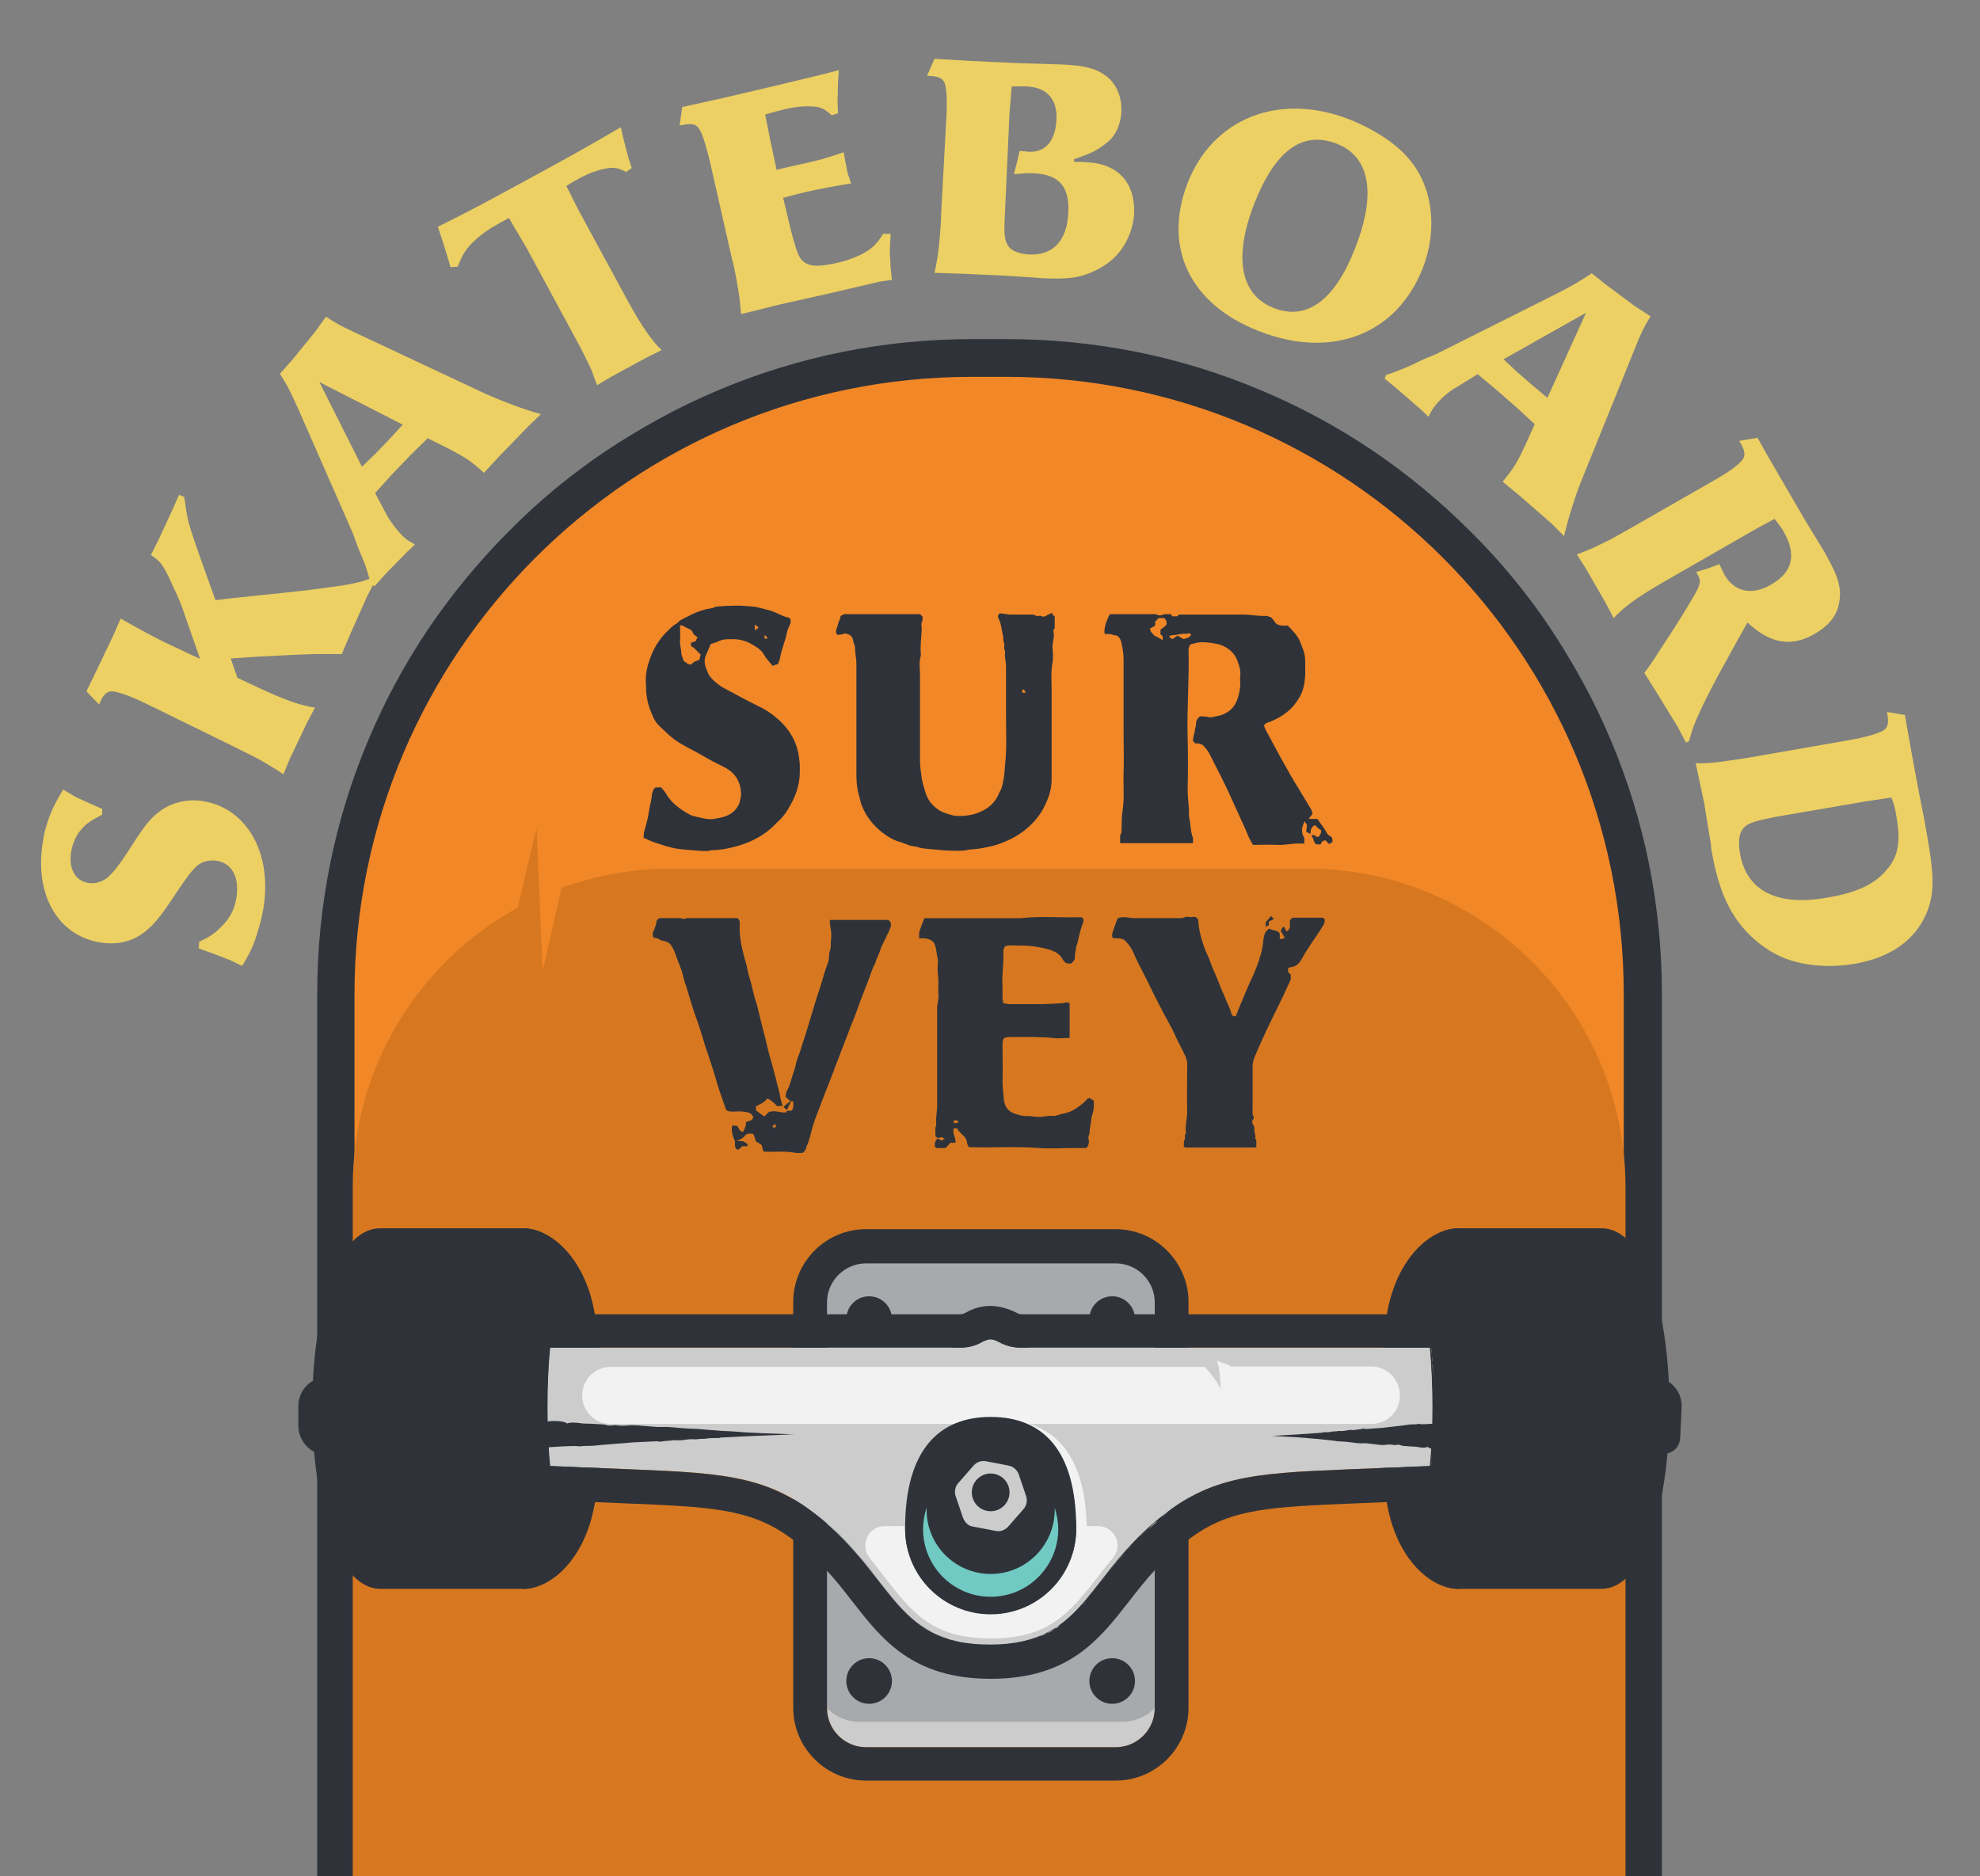<?xml version="1.0" encoding="utf-8"?>
<!-- Generator: Adobe Illustrator 19.0.0, SVG Export Plug-In . SVG Version: 6.00 Build 0)  -->
<svg version="1.1" id="Layer_1" xmlns="http://www.w3.org/2000/svg" xmlns:xlink="http://www.w3.org/1999/xlink" x="0px" y="0px"
	 viewBox="-79 183.3 451.3 427.7" style="enable-background:new -79 183.3 451.3 427.7;" xml:space="preserve">
<rect x="-79" y="183.3" width="451.3" height="427.7" fill="#808080" stroke="none"/>
<style type="text/css">
	.st0{fill:#F28727;}
	.st1{fill:#2F3339;stroke:#2F3339;stroke-miterlimit:10;}
	.st2{fill:#D77820;}
	.st3{fill:#CCCCCC;}
	.st4{fill:#A7A9AC;}
	.st5{fill:#2F3339;}
	.st6{fill:#F2F2F2;}
	.st7{fill:#999999;}
	.st8{fill:#70CAC3;}
	.st9{fill:#ECD063;}
</style>
<g>
	<g id="XMLID_318_">
		<path id="XMLID_320_" class="st0" d="M291.5,612.8V410c0-78-63.2-141.3-141.3-141.3h-7.7c-78,0-141.3,63.2-141.3,141.3v202.8
			H291.5z"/>
		<path id="XMLID_319_" class="st1" d="M1.3,612.8V410c0-78,63.2-141.3,141.3-141.3h7.7c78,0,141.3,63.2,141.3,141.3v202.8h7.7V410
			c0-20.1-3.9-39.6-11.7-58c-3.7-8.8-8.4-17.3-13.7-25.3c-5.3-7.9-11.4-15.3-18.2-22c-6.7-6.7-14.2-12.9-22-18.2
			c-8-5.4-16.5-10-25.3-13.7c-18.4-7.8-37.9-11.7-58-11.7h-7.7c-20.1,0-39.6,3.9-58,11.7c-8.8,3.7-17.3,8.4-25.3,13.7
			c-7.9,5.3-15.3,11.4-22,18.2c-6.7,6.7-12.9,14.2-18.2,22c-5.4,8-10,16.5-13.7,25.3c-7.8,18.4-11.7,37.9-11.7,58v202.8H1.3z"/>
	</g>
	<path id="XMLID_316_" class="st2" d="M291.5,612.8V453.9c0-40.1-32.5-72.6-72.6-72.6h-145c-8.8,0-17.2,1.6-24.9,4.4
		c-1.4,6.3-2.9,12.5-4.3,18.8c-0.2-4.5-1.4-32.4-1.4-32.4s-2.4,10-4.3,18.1c-22.4,12.3-37.6,36.2-37.6,63.6v158.8h290.1V612.8z"/>
	<g id="XMLID_312_">
		<path id="XMLID_315_" class="st3" d="M184.2,572.7c0,4.9-4,8.9-8.9,8.9h-56.9c-4.9,0-8.9-4-8.9-8.9v-92.5c0-4.9,4-8.9,8.9-8.9
			h56.9c4.9,0,8.9,4,8.9,8.9V572.7z"/>
		<path id="XMLID_314_" class="st4" d="M107.3,467.9c-0.1,0.6-0.2,1.1-0.2,1.7v97.1c0,5,4.4,9.1,9.8,9.1h59.9c5.4,0,9.8-4.1,9.8-9.1
			v-97.1c0-0.6-0.1-1.2-0.2-1.7H107.3z"/>
		<path id="XMLID_313_" class="st5" d="M175.3,471.3c4.9,0,8.9,4,8.9,8.9v92.5c0,4.9-4,8.9-8.9,8.9h-56.9c-4.9,0-8.9-4-8.9-8.9
			v-92.5c0-4.9,4-8.9,8.9-8.9L175.3,471.3 M175.3,463.5h-56.9c-9.2,0-16.6,7.5-16.6,16.6v92.5c0,9.2,7.5,16.6,16.6,16.6h56.9
			c9.2,0,16.6-7.5,16.6-16.6v-92.5C191.9,471,184.4,463.5,175.3,463.5L175.3,463.5z"/>
	</g>
	<ellipse id="XMLID_311_" class="st5" cx="146.8" cy="490.9" rx="8.8" ry="6.7"/>
	<g id="XMLID_308_">
		<path id="XMLID_310_" class="st5" d="M-4.4,515L-4.4,515v-17.8l0,0c-3.7,0-6.6,3-6.6,6.6v4.5C-11,512-8,515-4.4,515z"/>
		<path id="XMLID_309_" class="st5" d="M297.7,515L297.7,515v-17.8l0,0c3.7,0,6.6,3,6.6,6.6l-0.3,6.6C304,514.2,301.4,515,297.7,515
			z"/>
	</g>
	<path id="XMLID_307_" class="st5" d="M7.7,463.3h32.5c6.1,0,13.9,6.5,16.2,19.1c1,5.6,1.6,13,1.7,20.9l0,0v0.9c0,0,0,0,0,0.1l0,0
		l0,0v0.1v0.1l0,0l0,0c0,0,0,0,0,0.1v0.9l0,0c0,7.9-0.6,15.2-1.7,20.9c-2.3,12.6-10.1,19.1-16.2,19.1H7.7
		C-12.9,545.3-13.1,463.3,7.7,463.3z"/>
	<path id="XMLID_306_" class="st5" d="M40.3,463.3c6.1,0,13.9,6.5,16.2,19.1c1,5.6,1.6,13,1.7,20.9l0,0v0.9c0,0,0,0,0,0.1l0,0l0,0
		v0.1v0.1l0,0l0,0c0,0,0,0,0,0.1v0.9l0,0c0,7.9-0.6,15.2-1.7,20.9c-2.3,12.6-10.1,19.1-16.2,19.1C28.6,544.3,28.6,464,40.3,463.3z"
		/>
	<path id="XMLID_305_" class="st5" d="M45.9,504.1c0-16.9,2.5-30.6,5.7-30.6s5.7,13.7,5.7,30.6c0,0,0,0,0,0.1c0,0,0,0,0,0.1
		c0,16.9-2.5,30.6-5.7,30.6s-5.7-13.7-5.7-30.6C45.9,504.3,45.9,504.3,45.9,504.1L45.9,504.1z"/>
	<path id="XMLID_304_" class="st5" d="M286,463.3h-32.5c-6.1,0-13.9,6.5-16.2,19.1c-1,5.6-1.6,13-1.7,20.9l0,0v0.9c0,0,0,0,0,0.1
		l0,0l0,0v0.1v0.1l0,0l0,0c0,0,0,0,0,0.1v0.9l0,0c0,7.9,0.6,15.2,1.7,20.9c2.3,12.6,10.1,19.1,16.2,19.1H286
		C306.6,545.3,306.8,463.3,286,463.3z"/>
	<path id="XMLID_303_" class="st5" d="M253.4,463.3c-6.1,0-13.9,6.5-16.2,19.1c-1,5.6-1.6,13-1.7,20.9l0,0v0.9c0,0,0,0,0,0.1l0,0
		l0,0v0.1v0.1l0,0l0,0c0,0,0,0,0,0.1v0.9l0,0c0,7.9,0.6,15.2,1.7,20.9c2.3,12.6,10.1,19.1,16.2,19.1
		C265.1,544.3,265.1,464,253.4,463.3z"/>
	<path id="XMLID_302_" class="st5" d="M247.8,504.1c0-16.9-2.5-30.6-5.7-30.6c-3.1,0-5.7,13.7-5.7,30.6c0,0,0,0,0,0.1c0,0,0,0,0,0.1
		c0,16.9,2.5,30.6,5.7,30.6c3.1,0,5.7-13.7,5.7-30.6C247.8,504.3,247.8,504.3,247.8,504.1L247.8,504.1z"/>
	<g id="XMLID_229_">
		<g id="XMLID_299_">
			<path id="XMLID_301_" class="st3" d="M247,490.5h-93.4c-1.7,0-3.4-0.4-4.9-1.3c-0.6-0.3-1.3-0.6-1.9-0.6c-0.7,0-1.3,0.3-1.9,0.6
				c-1.5,0.9-3.2,1.3-4.9,1.3H46.4c-0.4,4.1-0.6,8.7-0.6,13.6c0,4.8,0.2,9.3,0.6,13.4c2.6,0.1,5.6,0.2,7.2,0.3c1,0,1.9,0.1,2.9,0.1
				c25.1,1.1,36.7,0.7,48.7,9.3c19.8,14.2,18.8,31,41.5,31s21.7-16.7,41.5-31c12-8.6,23.7-8.2,48.7-9.3c0.9,0,1.9-0.1,2.9-0.1
				c1.7-0.1,4.7-0.2,7.2-0.3c0.4-4,0.6-8.6,0.6-13.4C247.6,499.3,247.3,494.6,247,490.5z"/>
			<path id="XMLID_300_" class="st5" d="M146.7,488.6c0.7,0,1.3,0.3,1.9,0.6c1.5,0.8,3.2,1.3,4.9,1.3h93.4c0.4,4.1,0.6,8.7,0.6,13.6
				c0,4.8-0.2,9.3-0.6,13.4c-2.6,0.1-5.6,0.2-7.2,0.3c-1,0-1.9,0.1-2.9,0.1c-25.1,1.1-36.7,0.7-48.7,9.3c-19.8,14.2-18.8,31-41.5,31
				s-21.7-16.7-41.5-31c-12-8.6-23.7-8.2-48.7-9.3c-0.9,0-1.9-0.1-2.9-0.1c-1.7-0.1-4.7-0.2-7.2-0.3c-0.4-4-0.6-8.6-0.6-13.4
				c0-4.9,0.2-9.5,0.6-13.6h93.6c1.7,0,3.4-0.4,4.9-1.3C145.4,489,146.1,488.6,146.7,488.6 M146.7,481c-1.9,0-3.8,0.5-5.7,1.6
				c-0.4,0.2-0.7,0.3-1.1,0.3H46.3h-7l-0.6,7c-0.4,4.5-0.6,9.3-0.6,14.3c0,4.9,0.2,9.6,0.6,14.1l0.6,6.8l6.8,0.3
				c1.1,0,2.2,0.1,3.3,0.1c1.5,0.1,2.9,0.1,3.9,0.1s2,0.1,2.9,0.1c2.5,0.1,4.9,0.2,7.2,0.3c19.5,0.8,28.4,1.2,37.4,7.6
				c6.7,4.8,10.7,9.9,14.5,14.8c6.7,8.6,13.7,17.6,31.5,17.6s24.7-8.9,31.5-17.6c3.8-4.9,7.8-10,14.5-14.8
				c8.9-6.4,17.8-6.8,37.4-7.6c2.3-0.1,4.7-0.2,7.2-0.3c1,0,1.9-0.1,2.9-0.1c0.9,0,2.4-0.1,3.9-0.1c1.1,0,2.2-0.1,3.3-0.1l6.8-0.3
				l0.6-6.8c0.4-4.4,0.6-9.1,0.6-14.1s-0.2-9.8-0.6-14.3l-0.6-7h-7h-93.4c-0.4,0-0.8-0.1-1.1-0.3C150.6,481.5,148.6,481,146.7,481
				L146.7,481z"/>
		</g>
		<path id="XMLID_298_" class="st6" d="M233.5,494.8h-32c-0.1-0.1-0.3-0.2-0.4-0.3c-0.3-0.2-2-0.6-2.8-1.1c0.6,0.9,1,5.1,0.9,6.6
			c-0.7-2-3.6-5.1-3.6-5.1H60.2c-3.6,0-6.5,2.9-6.5,6.5s2.9,6.5,6.5,6.5h173.4c3.6,0,6.5-2.9,6.5-6.5
			C240,497.6,237.1,494.8,233.5,494.8z"/>
		<path id="XMLID_297_" class="st6" d="M127,550.3c-0.4-0.4-0.7-0.8-1-1.1C126.3,549.5,126.6,549.8,127,550.3z"/>
		<path id="XMLID_296_" class="st6" d="M134.9,556c-0.7-0.3-1.3-0.6-1.9-1C133.6,555.3,134.2,555.7,134.9,556z"/>
		<path id="XMLID_295_" class="st6" d="M138,557c-0.3-0.1-0.7-0.2-1-0.3C137.3,557,137.7,557,138,557z"/>
		<path id="XMLID_294_" class="st6" d="M148.9,558.2c-0.7,0-1.4,0-2.1,0C147.6,558.2,148.2,558.2,148.9,558.2z"/>
		<path id="XMLID_293_" class="st6" d="M141,557.8c-0.7-0.1-1.3-0.2-1.9-0.4C139.8,557.5,140.4,557.7,141,557.8z"/>
		<path id="XMLID_292_" class="st6" d="M124.6,547.5c0-0.1-0.1-0.1-0.1-0.2C124.5,547.5,124.6,547.5,124.6,547.5z"/>
		<path id="XMLID_291_" class="st6" d="M45.9,502.5c0-0.2,0-0.3,0-0.5C45.9,502.3,45.9,502.4,45.9,502.5z"/>
		<path id="XMLID_290_" class="st6" d="M45.9,501c0-0.2,0-0.4,0-0.6C45.9,500.5,45.9,500.8,45.9,501z"/>
		<path id="XMLID_289_" class="st6" d="M46.3,515c0-0.4-0.1-0.8-0.1-1.3C46.2,514.2,46.2,514.5,46.3,515z"/>
		<path id="XMLID_288_" class="st6" d="M116.5,537.5C116.4,537.5,116.4,537.3,116.5,537.5C116.4,537.3,116.4,537.5,116.5,537.5z"/>
		<path id="XMLID_287_" class="st6" d="M46.4,516.3c0-0.2,0-0.3,0-0.5C46.3,516,46.3,516,46.4,516.3z"/>
		<path id="XMLID_286_" class="st6" d="M121.8,544c-0.3-0.3-0.5-0.6-0.8-1C121.3,543.5,121.6,543.8,121.8,544z"/>
		<path id="XMLID_285_" class="st6" d="M161.4,554.7c-0.6,0.4-1.2,0.7-1.9,1C160.1,555.3,160.8,555,161.4,554.7z"/>
		<path id="XMLID_284_" class="st6" d="M177.2,537.5c-0.5,0.6-1,1.2-1.5,1.8C176.2,538.7,176.7,538,177.2,537.5z"/>
		<path id="XMLID_283_" class="st6" d="M172.9,542.8c-0.3,0.3-0.5,0.7-0.8,1C172.4,543.5,172.6,543.2,172.9,542.8z"/>
		<path id="XMLID_282_" class="st6" d="M174.9,540.2c-0.3,0.4-0.6,0.7-0.8,1C174.4,540.8,174.6,540.5,174.9,540.2z"/>
		<path id="XMLID_281_" class="st6" d="M179,535.5c-0.6,0.6-1.2,1.3-1.7,1.9C177.9,536.7,178.4,536,179,535.5z"/>
		<path id="XMLID_280_" class="st6" d="M184.9,530c-0.8,0.7-1.6,1.4-2.3,2C183.3,531.3,184,530.5,184.9,530z"/>
		<path id="XMLID_279_" class="st6" d="M187.4,527.8c-0.6,0.4-1.2,0.9-1.7,1.3C186.2,528.8,186.8,528.3,187.4,527.8z"/>
		<path id="XMLID_278_" class="st6" d="M46,499c0-0.2,0-0.5,0-0.7C46,498.5,46,498.8,46,499z"/>
		<path id="XMLID_277_" class="st6" d="M158.1,556.3c-0.5,0.2-0.9,0.4-1.4,0.5C157.2,556.7,157.7,556.5,158.1,556.3z"/>
		<path id="XMLID_276_" class="st6" d="M171.9,544c-0.9,1.2-1.8,2.3-2.7,3.3C170.1,546.3,171,545.2,171.9,544z"/>
		<path id="XMLID_275_" class="st6" d="M159.5,555.7c-0.4,0.2-0.9,0.4-1.4,0.6C158.6,556,159,555.8,159.5,555.7z"/>
		<path id="XMLID_274_" class="st6" d="M168.6,548.2c-0.3,0.3-0.6,0.6-0.8,1C168.1,548.8,168.3,548.5,168.6,548.2z"/>
		<path id="XMLID_273_" class="st6" d="M162.5,553.8c-0.4,0.3-0.8,0.5-1.2,0.8C161.8,554.5,162.2,554.2,162.5,553.8z"/>
		<path id="XMLID_272_" class="st6" d="M46.4,491.9c0,0.4-0.1,0.9-0.1,1.3l0,0C46.3,492.6,46.3,492.3,46.4,491.9z"/>
		<path id="XMLID_271_" class="st6" d="M247.2,490.5c0,0.5,0.1,1.1,0.1,1.6C247.3,491.6,247.3,491.1,247.2,490.5z"/>
		<path id="XMLID_270_" class="st6" d="M247.4,492.4c0,0.5,0.1,1,0.1,1.5C247.4,493.4,247.4,492.9,247.4,492.4z"/>
		<path id="XMLID_269_" class="st6" d="M247.4,516c0,0.1,0,0.2,0,0.3C247.3,516,247.4,516,247.4,516z"/>
		<path id="XMLID_268_" class="st6" d="M46.2,493.8c0-0.1,0-0.1,0-0.2c-0.1,0.8-0.1,1.7-0.1,2.5c0-0.7,0.1-1.4,0.1-2.1
			C46.2,493.9,46.2,493.9,46.2,493.8z"/>
		<path id="XMLID_267_" class="st6" d="M163.1,553.5c1.7-1.2,3.1-2.7,4.6-4.3C166.2,550.8,164.8,552.3,163.1,553.5z"/>
		<path id="XMLID_266_" class="st6" d="M46,497.5c0-0.3,0-0.5,0-0.8C46.1,497,46.1,497.1,46,497.5z"/>
		<path id="XMLID_265_" class="st6" d="M180.4,534c0.7-0.7,1.4-1.4,2.1-2C181.8,532.7,181.1,533.3,180.4,534z"/>
		<path id="XMLID_264_" class="st6" d="M247.5,514.2c0,0.2,0,0.4,0,0.6C247.5,514.5,247.5,514.3,247.5,514.2z"/>
		<path id="XMLID_263_" class="st6" d="M247.5,493.9c0.1,1.1,0.1,2.3,0.2,3.5C247.6,496.1,247.5,495,247.5,493.9z"/>
		<path id="XMLID_262_" class="st7" d="M247.4,514.8c0,0.4-0.1,0.8-0.1,1.2C247.4,515.5,247.4,515.2,247.4,514.8z"/>
		<path id="XMLID_261_" class="st7" d="M247.5,513.2c0,0.3,0,0.6-0.1,1C247.5,513.8,247.5,513.5,247.5,513.2z"/>
		<path id="XMLID_260_" class="st7" d="M167.8,549l-0.1,0.1C167.7,549.2,167.7,549.2,167.8,549z"/>
		<path id="XMLID_259_" class="st7" d="M179,535.5c0.4-0.5,0.9-0.9,1.4-1.4C179.9,534.5,179.5,535,179,535.5z"/>
		<path id="XMLID_258_" class="st7" d="M177.3,537.3c-0.1,0.1-0.1,0.1-0.2,0.2C177.2,537.5,177.3,537.3,177.3,537.3z"/>
		<path id="XMLID_257_" class="st7" d="M175.7,539.3c-0.3,0.3-0.5,0.6-0.8,0.9C175.2,539.8,175.4,539.5,175.7,539.3z"/>
		<path id="XMLID_256_" class="st7" d="M247.2,517.5c0-0.4,0.1-0.9,0.1-1.4C247.3,516.7,247.3,517,247.2,517.5z"/>
		<path id="XMLID_255_" class="st7" d="M174.1,541.3c-0.4,0.5-0.8,1-1.2,1.6C173.3,542.3,173.7,541.8,174.1,541.3z"/>
		<path id="XMLID_254_" class="st7" d="M108.8,530c3,2.5,5.4,5,7.6,7.4C114.3,535,111.8,532.3,108.8,530z"/>
		<path id="XMLID_253_" class="st7" d="M169.2,547.3c-0.2,0.3-0.4,0.5-0.6,0.7C168.8,547.8,169,547.7,169.2,547.3z"/>
		<path id="XMLID_252_" class="st7" d="M172.1,543.8c-0.1,0.1-0.1,0.2-0.2,0.3C172,544,172,543.8,172.1,543.8z"/>
		<path id="XMLID_251_" class="st7" d="M127,550.3c1.6,1.7,3.4,3.2,5.4,4.4C130.3,553.5,128.6,552,127,550.3z"/>
		<path id="XMLID_250_" class="st7" d="M46.3,515.8c0-0.3,0-0.5-0.1-0.8C46.3,515.3,46.3,515.5,46.3,515.8z"/>
		<path id="XMLID_249_" class="st7" d="M46.1,496.6c0-0.2,0-0.4,0-0.6C46.1,496.3,46.1,496.5,46.1,496.6z"/>
		<path id="XMLID_248_" class="st7" d="M46.3,493.1c0,0.1,0,0.3,0,0.4C46.3,493.4,46.3,493.3,46.3,493.1L46.3,493.1z"/>
		<path id="XMLID_247_" class="st7" d="M45.9,500.4c0-0.5,0-1,0-1.4C46,499.5,46,499.9,45.9,500.4z"/>
		<path id="XMLID_246_" class="st7" d="M46.5,517.5c0-0.4-0.1-0.9-0.1-1.3C46.4,516.7,46.4,517.2,46.5,517.5z"/>
		<path id="XMLID_245_" class="st7" d="M108.8,530c-0.5-0.5-1.1-0.9-1.7-1.4C107.7,529,108.3,529.5,108.8,530z"/>
		<path id="XMLID_244_" class="st7" d="M45.9,504.3L45.9,504.3c0,3.3,0.1,6.5,0.3,9.4l0,0v0.1C46,510.6,45.9,507.5,45.9,504.3
			C45.9,504.1,45.9,504.1,45.9,504.3z"/>
		<path id="XMLID_243_" class="st7" d="M45.9,502c0-0.4,0-0.7,0-1.1C45.9,501.3,45.9,501.6,45.9,502z"/>
		<path id="XMLID_242_" class="st7" d="M46,498.3c0-0.3,0-0.5,0-0.8C46,497.8,46,498,46,498.3z"/>
		<path id="XMLID_241_" class="st7" d="M45.9,504.1c0-0.5,0-1.1,0-1.6C45.9,503,45.9,503.6,45.9,504.1z"/>
		<path id="XMLID_240_" class="st7" d="M46.4,491.9c0-0.4,0.1-0.8,0.1-1.3C46.4,491,46.4,491.5,46.4,491.9z"/>
		<path id="XMLID_239_" class="st7" d="M125.9,549c-0.4-0.5-0.8-1-1.3-1.5C125.1,548,125.5,548.5,125.9,549z"/>
		<path id="XMLID_238_" class="st7" d="M247.5,493.9L247.5,493.9L247.5,493.9z"/>
		<path id="XMLID_237_" class="st7" d="M137,556.8c-0.7-0.2-1.5-0.5-2.1-0.8C135.6,556.3,136.3,556.5,137,556.8z"/>
		<path id="XMLID_236_" class="st7" d="M139.2,557.5c-0.4-0.1-0.8-0.2-1.2-0.3C138.4,557.3,138.8,557.3,139.2,557.5z"/>
		<path id="XMLID_235_" class="st7" d="M124.5,547.5c-0.9-1.1-1.8-2.2-2.7-3.3C122.7,545.3,123.6,546.3,124.5,547.5z"/>
		<path id="XMLID_234_" class="st7" d="M247.3,492.1c0,0.1,0,0.1,0,0.2C247.3,492.4,247.3,492.3,247.3,492.1z"/>
		<path id="XMLID_233_" class="st7" d="M121.1,543.2c-1.4-1.8-2.9-3.7-4.6-5.7C118.2,539.3,119.7,541.3,121.1,543.2z"/>
		<path id="XMLID_232_" class="st7" d="M247.6,497.4L247.6,497.4L247.6,497.4z"/>
		<path id="XMLID_231_" class="st6" d="M247.6,511.9c0,0.4,0,0.9-0.1,1.3C247.6,512.8,247.6,512.3,247.6,511.9z"/>
		<path id="XMLID_230_" class="st6" d="M247.6,511.8c0-0.4,0-0.8,0.1-1.3C247.6,511,247.6,511.4,247.6,511.8z"/>
	</g>
	<path id="XMLID_228_" class="st6" d="M122.6,542.8c6.4,8.2,10.9,14,24.3,14c13.3,0,17.9-5.9,24.3-14c1.1-1.4,2.2-2.9,3.5-4.4
		c2.4-2.9,0.3-7.2-3.4-7.2h-48.7c-3.7,0-5.7,4.3-3.4,7.2C120.3,539.8,121.5,541.3,122.6,542.8z"/>
	<path id="XMLID_227_" class="st6" d="M149.2,507c-11.5,0-19.5,7.2-19.5,25.4c0,10.8,8.7,19.5,19.5,19.5s19.5-8.7,19.5-19.5
		C168.7,514.3,160.7,507,149.2,507z"/>
	<path id="XMLID_226_" class="st5" d="M146.8,506.3c-11.5,0-19.5,7.2-19.5,25.4c0,10.8,8.7,19.5,19.5,19.5s19.5-8.7,19.5-19.5
		C166.3,513.5,158.4,506.3,146.8,506.3z"/>
	<circle id="XMLID_225_" class="st5" cx="146.8" cy="531.8" r="19.5"/>
	<path id="XMLID_223_" class="st8" d="M161.4,527.5c0,8-6.5,14.6-14.6,14.6c-8,0-14.6-6.5-14.6-14.6c0-0.2,0-0.4,0-0.5
		c-0.5,1.5-0.8,3.2-0.8,4.9c0,8.5,6.9,15.4,15.4,15.4s15.4-6.9,15.4-15.4c0-1.7-0.3-3.3-0.8-4.9C161.4,527,161.4,527.3,161.4,527.5z
		"/>
	<path id="XMLID_222_" class="st3" d="M140.5,529.3l-1.7-5c-0.3-1-0.1-2.1,0.6-2.9l3.5-4c0.7-0.8,1.8-1.2,2.8-1l5.2,1
		c1,0.2,1.9,0.9,2.3,2l1.7,5c0.3,1,0.1,2.1-0.6,2.9l-3.5,4c-0.7,0.8-1.8,1.2-2.8,1l-5.2-1C141.7,531.2,140.9,530.3,140.5,529.3z"/>
	<circle id="XMLID_221_" class="st5" cx="146.8" cy="523.5" r="4.3"/>
	<g id="XMLID_200_">
		<path id="XMLID_219_" class="st9" d="M-18.9,390c-0.3,1.7-0.6,3.3-1.2,5.1c-0.9,3.2-1.5,4.7-3.7,8.4l-2.7-1.3l-3.6-1.4l-3.6-1.3
			l0.1-1.5c2.5-1.2,3.5-1.9,4.9-3.3c2.1-2,3.2-4.1,3.6-6.9c0.7-4.6-1.1-7.8-4.6-8.3c-1.7-0.2-3.4,0.2-4.5,1.3
			c-1.2,1.1-1.9,2-4.8,6.3c-3.3,5-4.8,6.9-7.1,8.7c-2.7,2.1-6,2.9-9.7,2.4c-9.8-1.4-15.3-10.6-13.5-22.6c0.2-1.3,0.4-2.6,0.8-3.8
			c0.9-3,1.6-4.7,3.9-8.5l2.9,1.7l3.5,1.6l2.5,1.1v1.3c-2.5,1.3-3.6,2-4.7,3.3c-1.3,1.4-2.1,3.4-2.4,5.3c-0.6,3.9,1.1,6.6,4.1,7
			c1.7,0.2,3.4-0.4,4.7-1.7c1.2-1.2,2.4-2.7,4.7-6.3c3.3-5.2,4.6-6.8,6.9-8.5c2.7-1.9,6-2.7,9.5-2.2C-22.9,367.4-17,377.5-18.9,390z
			"/>
		<path id="XMLID_217_" class="st9" d="M6.6,315.5l-1.9,3.7l-3.8,8.5l-2,4.7h-1.3c-2.6,0-3,0-5.1,0c-2.8,0.1-5.2,0.2-7,0.3
			c-4.2,0.2-6.3,0.3-11.9,0.7l0.7,2.1l0.8,2.3l5.1,2.4c5.8,2.7,9.5,4,12.6,4.4l-1.9,3.6l-3.9,8.2l-1.4,3.4c-1.2-0.8-2.1-1.4-2.7-1.7
			c-0.9-0.6-2.4-1.5-4.4-2.5s-3.6-1.8-4.6-2.3l-19.8-9.7c-3.1-1.5-5.4-2.3-6.8-2.6c-1.6-0.4-2.6,0.3-3.5,2.4l-0.2,0.5l-2.9-3
			l1.8-3.7l4.3-9l1.7-3.9c5.4,3.1,7.6,4.2,10.2,5.5l7.9,3.7l-4-11.5c-0.4-1.1-1.1-2.9-2.3-5.3c-0.6-1.4-1.2-2.7-1.8-3.7
			c-0.8-1.4-1.5-2.1-3.1-3.2l1.8-3.6l3.2-6.9l1.4-3.2l1.2,0.5c0.2,1.3,0.3,2.2,0.4,2.8c0.6,3.5,0.9,4.3,3.2,10.9l3.5,9.8l1.1-0.1
			c1.7-0.3,4.6-0.5,8.9-1c7.1-0.7,11.7-1.2,15.7-1.8c2.6-0.3,4.9-0.7,6.6-1.1c1.4-0.3,2-0.6,3.8-1.2L6.6,315.5z"/>
		<path id="XMLID_215_" class="st9" d="M41.4,280.5l-6.5,6.7l-3.6,3.9c-2.9-2.7-4.2-3.5-8-5.5l-4.8-2.4l-3.9,3.8l-4.4,4.6l-3.7,4.1
			l2.6,4.9c1,1.8,2.4,3.6,3.6,4.8c0.9,0.9,1.5,1.3,2.9,2l-1.8,1.7l-4.9,5l-2.5,2.8l-0.8-0.3c-0.4-1.4-0.7-2.4-0.9-3.1
			c-0.3-1-0.8-2.4-1.6-4.2c-0.8-1.9-1.3-3.5-1.7-4.5l-12.3-28c-1.9-4.2-2.4-5.3-4.3-8.3l2.6-2.9l5.3-6.5l2.6-3.6
			c2.6,1.7,3.6,2.2,6.6,3.6L31.5,273c3.8,1.7,9.3,3.8,12.8,4.7L41.4,280.5z M-6.2,270.4l9.7,19.3l3-2.9l2.9-3l3.4-3.7L-6.2,270.4z"
			/>
		<path id="XMLID_213_" class="st9" d="M63.1,214.9l1.1,4.3l0.8,2.4l-1.3,0.9c-1.9-1-2.9-1.1-4.5-0.8c-1.9,0.3-4.3,1.2-6.4,2.4
			c-0.6,0.3-1.5,0.8-2.7,1.6l2.6,5.2l11.5,21.2c3.1,5.6,5.3,8.8,7.6,11l-3.6,1.8l-7.9,4.3l-3.2,1.9c-0.5-1.3-0.9-2.3-1.1-3
			c-0.4-1-1.2-2.6-2.2-4.6s-1.9-3.5-2.4-4.5l-10.5-19.4l-2.5-4.2L37,233l-0.4,0.2c-3.1,1.7-4.5,2.5-6.1,3.8
			c-0.9,0.7-1.7,1.5-2.3,2.1c-1.3,1.5-1.9,2.5-2.9,5l-1.6,0.1l-0.8-2.7l-1.1-3.5l-1-3c7.8-3.9,10.6-5.4,20.5-10.8
			c10.5-5.7,13.3-7.3,21.2-11.9L63.1,214.9z"/>
		<path id="XMLID_211_" class="st9" d="M123.8,240.6l0.2,3.8l0.3,2.7l-2.8,0.4l-11.1,2.6l-11.6,2.6l-8.9,2.2
			c-0.1-1.4-0.2-2.5-0.3-3.2c-0.1-1.1-0.4-2.8-0.8-5s-0.8-3.9-1.1-5l-4.9-21.6c-0.8-3.3-1.5-5.7-2.2-7c-0.7-1.5-1.8-1.8-4.1-1.3
			l-0.6,0.1l0.6-4.2l9.5-2.1l9.8-2.3c7.5-1.8,11.8-2.8,12.9-3.1c0.8-0.2,2-0.5,3.5-0.9l-0.2,2.9l-0.1,4.4l0.1,2.5l-1.4,0.5
			c-1.6-1.4-2.4-1.9-4-2c-2-0.2-4.4,0-7.1,0.7c-0.9,0.2-2.3,0.6-4.1,1.1l1.3,6.5l1.3,6.1l3-0.7l1.3-0.3l3.6-0.8
			c3-0.7,4.1-1.1,7.4-2.2l0.3,1.7l0.6,3.1l0.8,2.3c-4.7,0.8-6.9,1.2-10,1.9c-1.8,0.4-2.9,0.7-5.5,1.4l1.8,7.5
			c0.2,0.8,0.5,1.9,0.9,3.2c0.7,2.5,1.3,3.5,2.3,4.1c1.4,0.9,3.5,0.9,7.4,0c1.8-0.4,3.5-1,5-1.7c2.5-1.2,3.8-2.3,5.4-4.9h1.7
			L123.8,240.6z"/>
		<path id="XMLID_209_" class="st9" d="M175.1,241.9c-1.2,1.2-2.8,2.3-4.5,3.1c-3.5,1.7-6.4,2-12.3,1.7l-1.1-0.1l-7.9-0.5l-8.9-0.4
			l-6.4-0.2c0.3-1.4,0.5-2.4,0.6-3.1c0.2-1,0.4-2.8,0.6-5c0.2-2.2,0.3-4,0.3-5.1l1.2-22.1c0.2-3.4,0.1-5.9-0.2-7.3
			c-0.3-1.6-1.3-2.2-3.6-2.3h-0.6l1.7-3.9l8.4,0.5l10.8,0.5l9.8,0.3c5.1,0.2,7.8,0.9,10.1,2.6c2.4,1.9,3.6,4.7,3.5,8.1
			c-0.1,1.8-0.6,3.7-1.5,5.1c-0.6,1-1.5,1.9-2.7,2.7c-1.8,1.3-3.1,1.9-6.6,3.1v0.6c1.1,0,2.1,0,3,0.1c7,0.3,11,4.7,10.7,11.7
			C179.3,235.6,177.7,239.3,175.1,241.9z M156.7,222.8c-1.3-0.1-2.2,0-4.6,0.2l0.7-2.7l0.6-2.6c0.8,0.1,1.5,0.1,2,0.2
			c3.9,0.2,6.2-2.5,6.4-7.4c0.2-4.6-2.2-7.3-6.8-7.5c-0.6,0-1.9,0-3.4,0l-0.5,6l-1.1,24.1c-0.2,3.6,0,5.2,0.9,6.4
			c0.7,1,2.5,1.7,4.6,1.8c5.5,0.3,8.7-3.1,9-9.5C164.8,225.8,162.4,223.1,156.7,222.8z"/>
		<path id="XMLID_207_" class="st9" d="M208,258.8c-15.8-6.1-22-19.1-16.3-33.8c5.8-14.8,20.9-20.7,36.8-14.5
			c5.6,2.2,10.7,5.5,13.6,9c5.4,6.2,6.7,15.9,3.2,24.9C239.4,259.5,224.6,265.3,208,258.8z M225.8,216.1
			c-7.9-3.1-14.1,1.4-18.9,13.6c-4.8,12.3-3.2,20.8,4.4,23.8c7.6,3,14-1.8,18.6-13.7C234.7,227.6,233.3,219.1,225.8,216.1z"/>
		<path id="XMLID_205_" class="st9" d="M274.6,302.6l-7-6.1l-4.1-3.4c2.6-3.1,3.3-4.4,5.1-8.2l2.2-4.9l-4-3.7l-4.8-4.2l-4.2-3.5
			l-4.7,2.9c-1.8,1-3.5,2.5-4.6,3.8c-0.8,1-1.2,1.5-1.9,3l-1.8-1.7l-5.3-4.6l-2.9-2.4l0.3-0.8c1.4-0.5,2.4-0.8,3-1.1
			c1-0.4,2.4-0.9,4.1-1.8c1.9-0.9,3.4-1.5,4.4-1.9l27.3-13.7c4.1-2.1,5.1-2.7,8.1-4.7l3,2.4l6.7,5l3.7,2.4c-1.6,2.7-2.1,3.7-3.3,6.7
			l-12.3,30.4c-1.6,3.9-3.3,9.5-4.1,13L274.6,302.6z M282.5,254.6l-18.8,10.6l3.1,2.9l3.1,2.7l3.8,3.2L282.5,254.6z"/>
		<path id="XMLID_203_" class="st9" d="M305.3,352.6l-1.9-3.6l-4.9-8l-2.7-4.3l0.8-1.1c1.5-2.1,1.7-2.5,2.8-4.2
			c3.7-5.6,5.8-9,7.3-11.6c2-3.3,2.1-4.1,1.2-5.6l-0.3-0.5l2.6-0.8l2.7-1c0.5,1.1,0.9,1.9,1.2,2.5c2.3,3.9,6.3,4.7,10.7,2.1
			c4.8-2.8,5.7-6.8,2.8-11.9c-0.5-0.9-1-1.6-2.1-3c-1.1,0.5-1.8,1-2.3,1.2c-1.3,0.7-2.2,1.2-2.7,1.5l-20.9,12
			c-5.5,3.2-8.6,5.5-10.8,7.9l-1.9-3.6l-4.5-7.8l-2-3.1c1.3-0.5,2.3-0.9,3-1.2c1-0.4,2.6-1.2,4.6-2.2c2-1.1,3.5-1.9,4.5-2.5l19.2-11
			c3-1.7,5-3.1,6-4.2c1.2-1.1,1.2-2.3,0-4.3l-0.3-0.5l4.2-0.7l2,3.6l8.9,15.3l4.4,7.2l0.3,0.6c2.8,4.9,3.6,7.6,3,10.9
			c-0.5,2.9-2.3,5.2-5.6,7.1c-5.3,3.1-10.2,2.2-15.3-2.6l-1.8,3.2c-3.6,6.5-5.7,10.3-7.5,13.9c-1.2,2.4-2.1,4.4-2.8,6.1
			c-0.5,1.3-0.7,2-1.2,3.8L305.3,352.6z"/>
		<path id="XMLID_201_" class="st9" d="M327.2,401.5c-4.4-1.9-8.5-5.5-11.1-9.7c-2.3-3.6-3.9-8.3-5-14.7c-0.1-0.4-0.1-0.7-0.1-1.1
			l-1.6-9.8l-1.3-6.1l-0.6-2.8c1.4,0,2.5,0,3.2-0.1c1.1,0,2.8-0.3,5-0.6c2.2-0.3,4-0.6,5.1-0.8l21.8-3.8c3.4-0.6,5.8-1.3,7.1-1.9
			c1.5-0.6,1.9-1.7,1.5-3.9l-0.1-0.6l4.1,0.7l0.4,2.4l1.3,7.3c1.2,6.6,2.1,11.1,2.6,13.6c0.5,2.6,0.9,5.1,1.3,7.5
			c1.1,7.1,0.9,10.7-0.8,14.6c-2.6,6-8.2,9.9-16.2,11.3C338,404,331.9,403.5,327.2,401.5z M351,381.6c2.7-3,3.3-6.5,2.2-12.5
			c-0.3-1.9-0.5-2.4-1.1-4l-6,0.9l-20.3,3.5c-0.9,0.2-2,0.4-3.3,0.7c-2.5,0.6-3.5,1.1-4.3,2.1c-0.9,1.3-1,2.9-0.6,5.6
			c1.5,8.5,8.5,12.1,20,10C344.1,386.8,348.3,384.9,351,381.6z"/>
	</g>
	<g id="XMLID_179_">
		<circle id="XMLID_181_" class="st5" cx="119.1" cy="566.5" r="5.2"/>
		<circle id="XMLID_180_" class="st5" cx="174.5" cy="566.5" r="5.2"/>
	</g>
	<g id="XMLID_176_">
		<circle id="XMLID_178_" class="st5" cx="119.1" cy="484" r="5.2"/>
		<circle id="XMLID_177_" class="st5" cx="174.5" cy="484" r="5.2"/>
	</g>
	<g>
		<path class="st5" d="M192.9,375.5c-5.5,0-11,0-16.6,0c0.1-0.8-0.2-1.6,0.3-2.4c0,0,0-0.1,0-0.1c0.1-1.7,0-3.4,0.3-5.1
			c0.4-2.8,0.1-5.7,0.2-8.5c0.1-2.9,0-5.8,0-8.6c0-2.8,0-5.7,0-8.5c0-2.9,0-5.8,0-8.6c0-1.3-0.2-2.6-0.5-3.9
			c-0.2-0.8-0.6-1.8-1.8-1.7c-0.6-0.4-1.3-0.2-2-0.3c-0.2-1,0.1-1.9,0.4-2.8c0.2-0.4,0.3-0.8,0.5-1.2c0.1-0.2,0.2-0.3,0.3-0.5
			c2.1,0,4.2,0,6.3,0c1,0,2.1,0,3.1,0c0.5,0,1-0.1,1.5,0.2c0.2,0.1,0.7,0.1,0.9,0c0.7-0.3,1.4-0.2,2.1-0.2c0.1,0.1,0.2,0.3,0.3,0.5
			c0.4,0,0.7,0,1.1,0c0.1-0.1,0.2-0.2,0.4-0.4c0.3,0,0.7,0,1,0c4.6,0,9.2,0,13.8,0c1.7,0,3.4,0.4,5.1,0.3c0.3,0,0.6,0.2,1.1,0.3
			c0.2,0.3,0.6,0.6,0.9,1.1c0.3,0.6,1,0.7,1.6,0.8c0.4,0.1,0.9,0,1.3,0c0.9,0.9,1.7,1.7,2.4,2.8c0.5,0.8,0.7,1.7,1.1,2.6
			c0.4,1,0.5,2,0.5,3c0,0.9,0,1.8,0,2.8c-0.1,1.9-0.4,3.7-1.4,5.3c-0.7,1.2-1.5,2.2-2.6,3.1c-1.2,1-2.5,1.7-3.9,2.3
			c-0.5,0.2-1.1,0.2-1.5,0.9c0.1,0.3,0.2,0.6,0.4,1c0.9,1.7,1.8,3.3,2.7,5c0.5,1,1.1,2,1.6,2.9c1,1.8,2,3.6,3.1,5.3
			c0.8,1.3,1.6,2.7,2.4,4c0.1,0.3,0.4,0.5,0.5,0.8c0.2,0.4,0.3,0.8,0.4,1.1c-0.3,0.4-0.6,0.7-0.9,1.1c0.7,0.2,1.4,0,2,0.1
			c0.7,1.1,1.6,2.1,2.2,3.3c0.3,0.6,1.1,0.5,1.2,1.4c0,0,0,0.2,0,0.6c-0.2,0.1-0.5,0.2-0.8,0.4c-0.3-0.3-0.5-0.6-0.7-0.8
			c-0.7-0.1-1,0.4-1.2,0.9c-0.3,0-0.6,0-0.9,0c-0.8-0.4-0.6-1.4-1.2-2c0.8-0.6,1,0.6,1.7,0.2c0.3-0.4,0.6-0.8,0.5-1.5
			c-0.6-0.2-0.9-0.7-1.4-1.1c-0.8,0.4-1,1.1-1,2c-0.4-0.2-0.6-0.3-1-0.5c0.1-0.4,0.1-0.9,0.2-1.5c-0.1-0.1-0.3-0.5-0.5-0.9
			c-0.4,0.8-0.7,1.5-0.6,2.3c0,0.4,0.1,0.8,0.3,1.1c0.3,0.5,0.2,1.1,0.2,1.7c-0.3,0-0.6,0-0.9,0c-1.8-0.1-3.5,0.4-5.3,0.3
			c-1.8-0.1-3.6,0-5.5,0c-0.4-0.7-0.9-1.5-1.2-2.3c-0.2-0.4-0.3-0.8-0.5-1.2c-1.1-2.5-2.3-5-3.4-7.5c-1.5-3.3-3.2-6.6-4.9-9.9
			c-0.4-0.7-0.9-1.3-1.5-1.9c-0.3-0.1-0.5-0.2-0.8-0.3c-0.3-0.1-0.6,0-0.8,0c-0.2-0.2-0.4-0.4-0.6-0.6c0.1-0.5,0.1-1.2,0.3-1.7
			c0.2-0.4,0.1-0.8,0.2-1.1c0.1-0.3,0.2-0.7,0.2-1c0-0.8,0.3-1.3,0.9-1.8c0.7,0,1.4,0,2.1,0.2c0.6,0.1,1.3-0.2,2-0.3
			c0.4-0.1,0.9-0.2,1.3-0.4c1.8-0.8,2.8-2.1,3.3-3.9c0.3-1,0.5-2,0.5-3c0-0.6-0.1-1.3,0-1.9c0.1-1.1-0.2-2.2-0.6-3.2
			c-0.5-1.6-1.7-2.8-3.2-3.5c-0.6-0.3-1.3-0.5-2-0.6c-1-0.2-2-0.3-3-0.3c-0.9,0-1.7,0.3-2.6,0.5c-0.2,0.4-0.4,0.7-0.4,1.2
			c0.2,6.7-0.4,13.4-0.2,20.1c0.1,3.9,0.1,7.8,0,11.8c0,2.1,0.4,4.1,0.3,6.1c0.4,1.6,0.3,3.3,0.9,4.9
			C193,374.4,192.9,375,192.9,375.5z M185.5,327.9c0-0.3,0-0.6,0-1c0.6-0.7,1.8-0.9,1.3-2.1c-0.1-0.2-0.3-0.5-0.4-0.6
			c-0.5,0-0.9,0-1.3,0c-0.3,0.3-0.5,0.5-0.8,0.8c0,0.3,0,0.7,0,0.9c-0.4,0.3-0.8,0.5-1.2,0.7c0.1,0.4,0.2,0.7,0.3,0.8
			c0.4,0.4,0.6,0.7,0.9,1c0,0,0.1-0.1,0.1-0.1c0.5,0.3,1,0.6,1.6,0.9c0-0.4,0-0.7,0-0.9C185.8,328.2,185.6,328,185.5,327.9z
			 M188.2,329c0.4-0.3,0.8-0.5,1.2-0.8c0.5,0.3,0.9,0.5,1.4,0.8c0.6-0.3,1.4-0.2,1.7-1.1c-0.2-0.1-0.4-0.2-0.6-0.3
			c-0.1,0.1-0.2,0.2-0.3,0.2c-1.1-0.2-2.2,0.3-3.4,0.3c-0.2,0-0.4,0.1-0.5,0.1c-0.1,0-0.1,0.1-0.2,0.3
			C187.7,328.6,187.9,328.8,188.2,329z"/>
		<path class="st5" d="M111.9,328c-0.1-0.1-0.2-0.2-0.3-0.3c-0.2-0.9,0.4-1.7,0.5-2.5c0.1-0.4,0.4-0.7,0.4-1c0-0.7,0.6-0.7,1-0.9
			c0.1-0.1,0.3,0,0.5,0c5.6,0,11.1,0,16.7,0c0.2,0.2,0.3,0.3,0.6,0.6c-0.1,0.4,0.1,0.8-0.2,1.3c-0.2,0.4,0,1,0,1.5
			c-0.1,2-0.4,4-0.2,6c-0.5,1.5-0.2,3.1-0.2,4.6c0,6.5,0,13,0,19.6c0,1.1,0.2,2.1,0.3,3.1c0.1,0.9,0.3,1.9,0.6,2.8
			c0.2,0.7,0.4,1.4,0.7,2.1c0.6,1.3,1.5,2.2,2.6,3c0.9,0.6,2,0.9,3,1.2c0.4,0.1,0.8,0.2,1.2,0.2c0.4,0,0.8,0,1.2,0
			c2.2-0.1,4.2-0.7,6-2c0.8-0.6,1.5-1.4,2-2.3c0.2-0.3,0.3-0.7,0.5-1.1c0.2-0.3,0.4-0.7,0.5-1c0.1-0.4,0.2-0.8,0.3-1.2
			c0.3-1.4,0.4-2.8,0.5-4.2c0.4-3.7,0.2-7.5,0.2-11.2c0-3.7,0-7.4,0-11.2c0-1.1-0.4-2.2-0.2-3.3c-0.3-0.5-0.2-1-0.2-1.6
			c0-0.5-0.4-1-0.2-1.6c-0.4-1.4-0.4-3-1.1-4.3c-0.2-0.4-0.2-0.8,0.3-1.2c0.7,0.1,1.5,0.2,2.3,0.3c1.4,0,2.9,0,4.3,0
			c0.5,0,1-0.1,1.5,0.2c0.4,0.3,1-0.1,1.5,0.2c0.2,0.1,0.6,0.1,0.9-0.1c0.4-0.3,0.9-0.4,1.4-0.7c0.1,0.3,0.3,0.6,0.4,0.8
			c0.1-0.1,0.1-0.1,0.2-0.2c0,1,0,1.9,0,2.9c-0.4,0.4-0.3,0.9-0.2,1.3c0.1,1.1-0.4,2.2-0.3,3.3c0.1,1.1,0.2,2.2,0,3.2
			c-0.4,2.2-0.2,4.3-0.2,6.5c0,6.7,0,13.4,0,20.2c0,1.5-0.3,2.9-0.8,4.2c-0.8,2.2-2,4.2-3.7,5.9c-1.5,1.5-3.2,2.7-5.1,3.6
			c-1.5,0.7-3,1.3-4.6,1.6c-0.9,0.2-1.8,0.4-2.7,0.5c-0.7,0.1-1.4,0.1-2.1,0.2c-1.4,0.4-2.9,0.2-4.3,0.2c-1.3,0-2.6-0.2-3.9-0.3
			c-1.1-0.1-2.2-0.1-3.3-0.5c-0.7-0.2-1.3-0.2-2-0.4c-0.6-0.2-1.2-0.5-1.8-0.7c-1.7-0.4-3.1-1.3-4.4-2.3c-2-1.6-3.5-3.5-4.5-5.9
			c-0.4-0.9-0.5-1.9-0.8-2.8c-0.4-1.5-0.5-3.1-0.5-4.7c0-8.4,0-16.7,0-25.1c0-1.1-0.3-2.2-0.3-3.4c0-0.6-0.4-1.3-0.5-2
			c-0.1-0.8-0.9-1.3-1.9-1.4C112.9,328,112.4,328,111.9,328z M154.8,341.2c-0.2-0.4-0.3-0.8-0.8-0.7c0,0.2,0,0.4,0,0.7
			C154.3,341.2,154.5,341.2,154.8,341.2z"/>
		<path class="st5" d="M70.1,397.1c-0.1-0.1-0.2-0.2-0.3-0.3c0-0.3,0-0.7,0-1c0.2-0.3,0.3-0.5,0.4-0.8c0.2-0.6,0.4-1.2,0.5-1.9
			c0.1-0.1,0.3-0.3,0.6-0.5c1.5,0,3.1,0,4.6,0c0.3,0,0.7,0.1,1,0.2c0.2-0.1,0.5-0.2,0.8-0.2c3.8,0,7.7,0,11.5,0
			c0.1,0.2,0.2,0.4,0.4,0.7c0,0.7,0,1.5,0,2.3c0.1,1.8,0.4,3.5,0.9,5.3c0.2,0.9,0.5,1.7,0.7,2.6c0.2,0.8,0.3,1.7,0.6,2.5
			c0.6,1.9,0.9,4,1.6,5.9c0.3,1,0.5,2.1,0.8,3.2c0.3,1.2,0.6,2.4,0.9,3.6c0.3,1,0.5,2.1,0.8,3.2c0.3,1.4,0.7,2.7,1.1,4.1
			c0.3,1.1,0.6,2.2,0.9,3.4c0.3,1.4,0.8,2.8,1,4.3c0.1,0.5,0.3,1.1,0.5,1.7c-0.5,0-0.8,0-1.2,0.1c-0.7-0.7-1.4-1.4-2.3-1.8
			c-0.7,1-1.7,1.3-2.6,1.8c0,0.3,0,0.6,0,0.9c0.6,0.5,1.2,0.9,1.9,1.4c0.4-0.3,0.6-0.6,0.9-0.9c1.3-0.7,2.7,0.1,4.1,0
			c0-0.1,0.1-0.3,0.2-0.4c0.3,0,0.7,0,1,0c0.6-0.7,0.4-1.4,0.4-2.1c-0.5-0.2-0.6,0.1-0.7,0.4c-0.2,0.5-0.5,0.9-0.6,1.3
			c-0.1,0.1-0.2,0.2-0.2,0.2c-0.2-0.2-0.4-0.4-0.7-0.6c0.3-0.3,0.5-0.6,0.8-0.8c0.2-0.2,0.5-0.4,0.8-0.6c-0.4-0.3-0.8-0.6-1.1-0.9
			c-0.1-1,0.4-1.7,0.7-2.3c0.3-0.9,0.6-1.8,0.9-2.8c0.3-0.9,0.6-1.8,0.8-2.8c0.2-0.9,0.6-1.7,0.9-2.6c0.5-1.8,1.2-3.6,1.7-5.4
			c0.6-2.1,1.3-4.2,1.9-6.3c0.6-1.8,1.2-3.6,1.7-5.4c0.2-0.8,0.5-1.6,0.8-2.4c0.1-0.4,0.3-0.8,0.4-1.3c0.1-0.7,0-1.5,0.3-2.2
			c0.3-0.8,0.1-1.5,0.2-2.3c0.1-0.8,0.1-1.5,0-2.3c-0.1-0.8-0.4-1.5-0.2-2.3c4.4,0,8.8,0,13.3,0c0.9,0.7,0.6,1.6,0.2,2.4
			c-0.2,0.6-0.6,1.1-0.8,1.7c-0.5,1-1,1.9-1.3,2.9c-0.3,1-0.9,1.9-1.1,2.9c-0.8,1.3-1.1,2.8-1.7,4.2c-0.5,1.2-0.9,2.4-1.4,3.6
			c-0.6,1.5-1.1,3.1-1.7,4.6c-0.6,1.4-1.1,2.8-1.6,4.1c-0.5,1.2-0.9,2.4-1.4,3.6c-0.5,1.5-1.2,3-1.7,4.5c-0.5,1.2-0.9,2.4-1.4,3.6
			c-0.4,1.1-0.9,2.2-1.3,3.3c-0.4,1.3-1,2.6-1.5,4c-0.3,1-0.7,2-0.9,3c-0.2,0.9-0.5,1.8-0.8,2.7c0,0.1-0.1,0.2-0.2,0.3
			c-0.2,1-0.2,1-0.9,1.7c-0.6,0-1.1,0.1-1.7,0c-2.4-0.5-4.8-0.1-7.3-0.3c-0.1-0.5-0.3-1-0.4-1.5c-0.5-0.3-1-0.6-1.3-0.8
			c-0.2-0.7-0.4-1.2-0.6-1.7c-0.9-0.2-1.6-0.1-2.1,0.6c-0.5,0.6-1.2,0.7-1.9,1.1c-0.1-0.1-0.2-0.2-0.3-0.3c-0.4-1-0.8-2.1-0.5-3.3
			c0.2,0,0.5,0,0.9,0c0.7,0.1,0.5,1.4,1.6,1.4c0.3-0.7,0.7-1.3,0.6-2.2c0.5-0.2,0.9-0.3,1.4-0.5c0.1-0.2,0.2-0.4,0.3-0.6
			c-0.4-1.1-1.4-1.2-2.3-1.3c-0.8-0.1-1.7,0-2.5,0c-0.6,0-1.1-0.1-1.4-0.4c-0.9-2.6-1.8-5-2.5-7.6c-0.4-1.4-0.9-2.8-1.3-4.1
			c-0.4-1.3-1-2.7-1.3-4c-0.4-1.4-0.9-2.8-1.3-4.1c-0.5-1.4-1-2.7-1.4-4.1c-0.3-1.1-0.7-2.2-1-3.3c-0.3-1.1-0.8-2.2-1-3.3
			c-0.3-1.4-0.9-2.7-1.4-4c-0.3-1-0.7-2-1.2-2.8c-0.5-0.9-1.4-1.2-2.4-1.3C70.8,397.1,70.5,397.1,70.1,397.1z M97.8,439.6
			c-0.4,0.1-0.7,0.2-0.7,0.7c0.2,0,0.5,0,0.7,0C97.9,440,97.8,439.8,97.8,439.6z"/>
		<path class="st5" d="M169.3,433.6c0.4,0.2,0.7,0.4,1,0.6c0.1,1.2,0,2.3-0.4,3.4c-0.2,0.6-0.2,1.4-0.3,2c-0.1,0.4-0.2,0.9-0.2,1.3
			c-0.1,0.4,0,0.8-0.2,1.2c-0.2,0.3-0.1,0.9,0,1.3c0,0.6-0.1,1.1-0.6,1.6c-0.8,0-1.7,0-2.6,0c-2.8,0-5.5,0.2-8.3,0
			c-5.3-0.4-10.6,0-15.9-0.2c-0.1-0.3-0.4-0.7-0.4-1.1c-0.1-0.6-0.3-1-0.7-1.4c-0.4-0.4-0.8-0.8-1.2-1.2c-0.1-0.2-0.2-0.4-0.4-0.6
			c-0.2,0-0.5,0-0.7,0c-0.4,1.2,0.5,2.1,0.4,3.3c-0.5,0-0.9,0-1.2,0c-0.4,0.5-0.8,0.9-1.1,1.2c-0.8,0-1.5,0-2.1,0
			c-0.1-0.1-0.2-0.2-0.3-0.3c-0.1-0.7,0-1.3,0.6-1.9c0.3,0.2,0.6,0.3,0.9,0.5c0.2-0.1,0.4-0.2,0.7-0.4c-0.3-0.2-0.5-0.3-0.7-0.4
			c-0.5,0.2-0.9,0.4-1.4-0.2c0.1-0.8-0.2-1.7,0.2-2.5c0,0,0-0.1,0-0.1c-0.2-1.7,0.3-3.3,0.2-4.9c0-7.2,0-14.5,0-21.7
			c0-1,0.4-2,0.3-3c-0.1-1,0-2.1,0-3.1c0-0.9-0.2-1.8-0.2-2.7c0-0.9,0.2-1.8,0-2.6c-0.3-1.1-0.2-2.3-0.8-3.4
			c-0.3-0.5-0.7-0.7-1.2-0.9c-0.4-0.1-0.7-0.2-1.1-0.2c-0.3,0-0.7,0-1.1,0c0-0.5,0-1.1,0-1.4c0.4-1.2,0.8-2.2,1.2-3.2
			c0.5,0,0.9,0,1.3,0c6.9,0,13.8,0,20.8,0c4.2-0.5,8.5-0.1,12.7-0.2c0.4,0,0.8,0,1.1,0c0.5,0.5,0.4,0.9,0.2,1.4
			c-0.5,1.3-0.8,2.6-1.1,4c-0.1,0.5-0.3,0.9-0.4,1.4c-0.1,0.6-0.2,1.2-0.3,1.8c0,1.1,0,1.1-0.8,1.9c-0.5,0.1-1,0.1-1.4-0.2
			c-0.3-0.2-0.5-0.6-0.7-0.9c-0.6-1.1-1.7-1.6-2.8-2c-1.3-0.4-2.6-0.6-3.9-0.8c-1.7-0.2-3.4-0.1-5.1-0.2c-0.4,0-0.9,0.1-1.2,0.2
			c-0.4,0.5-0.4,1-0.4,1.5c0.1,2.7-0.4,5.3-0.2,7.9c0,0.7,0,1.4,0,2.2c0,0.4,0.1,0.9,0.2,1.4c0.6,0.1,1.1,0.2,1.6,0.2
			c2.2,0,4.3,0,6.5,0c1.7,0,3.5-0.1,5.2-0.2c0.4,0,0.8-0.2,1.2-0.2c0.2,0,0.4,0.1,0.6,0.2c0,2.6,0,5.2,0,7.9c-1.4,0-2.7,0.2-4,0
			c-1.4-0.2-2.7-0.1-4.1-0.2c-1.4,0-2.7,0-4.1,0c-0.5,0-1,0-1.4,0c-0.4,0-0.9,0.1-1.3,0.2c-0.4,0.5-0.4,1.1-0.4,1.6
			c0,2.8,0.1,5.6,0,8.4c0,1.3,0.2,2.6,0.3,3.9c0,0.7,0.3,1.5,0.7,2.1c0.5,0.7,1.2,1.1,1.9,1.3c0.9,0.3,1.9,0.6,2.9,0.5
			c0.7,0,1.4,0.2,2.1,0.2c1.3,0.1,2.6-0.4,4-0.2c1.4-0.5,3-0.6,4.3-1.4c0.9-0.5,1.8-1.2,2.6-1.9c0.2-0.2,0.3-0.4,0.5-0.5
			C168.7,433.8,169,433.7,169.3,433.6z M138.4,439.3c0.3,0,0.6,0,0.9,0c0-0.2,0-0.4,0-0.6c-0.3,0-0.6,0-0.9,0
			C138.4,438.9,138.4,439.1,138.4,439.3z"/>
		<path class="st5" d="M101.2,324.5c0,0.4,0,0.7,0,0.8c-0.4,1-0.8,1.7-0.9,2.5c-0.4,1.9-1.2,3.6-1.5,5.5c-0.1,0.5-0.3,0.9-0.5,1.4
			c-0.4,0.1-0.8,0.2-1.2,0.4c-0.7-0.9-1.5-1.7-2-2.6c-0.5-0.9-1.3-1.5-2.2-2c-1.5-1-3.1-1.5-4.9-1.5c-0.9,0-1.7,0-2.5,0.2
			c-0.4,0.1-0.7,0.3-1,0.4c-0.4,0.2-0.8,0.3-1.5,0.5c-0.3,0.8-0.8,1.8-1.2,2.8c-0.5,1.5,0.1,2.7,0.7,4.1c0.3,0.7,1.5,1.8,2.2,2.3
			c1.3,1,2.8,1.6,4.2,2.4c2,1.1,4,2.1,6,3.1c1,0.6,2,1.2,2.9,2c0.6,0.5,1.3,1.1,1.8,1.7c1.4,1.5,2.4,3.2,3,5.1
			c0.2,0.7,0.4,1.4,0.5,2.2c0.1,0.7,0.2,1.5,0.2,2.2c0,0.4,0,0.8,0,1.2c0,2.4-0.6,4.6-1.7,6.8c-0.9,1.7-1.8,3.3-3.3,4.6
			c-0.2,0.2-0.3,0.3-0.5,0.5c-1.7,1.8-3.7,3.1-6,4.1c-1.2,0.5-2.4,0.9-3.6,1.2c-1.6,0.4-3.2,0.7-4.9,0.7c-0.4,0-0.7,0.2-1.1,0.2
			c-0.4,0-0.7,0-1.1,0c-1.2-0.1-2.5-0.2-3.7-0.3c-1.1-0.1-2.3-0.2-3.4-0.5c-1.2-0.3-2.4-0.7-3.6-1.1c-0.9-0.3-1.8-0.7-2.7-1.1
			c0-0.6,0-1.1,0.2-1.7c0.4-1.4,0.8-2.8,1-4.3c0.2-1.3,0.6-2.6,0.7-3.9c0-0.4,0.2-0.7,0.4-1.2c0.1-0.1,0.2-0.2,0.4-0.4
			c0.4,0,0.8,0,1.3,0c0.3,0.4,0.8,0.9,1.1,1.4c1,1.8,2.5,3,4.2,4.1c1.9,1.2,2.1,1,4.1,1.5c0.9,0.2,1.7,0.3,2.5,0.2
			c1.8-0.3,3.7-0.6,5-2.1c0.6-0.7,1-1.4,1.1-2.3c0.1-0.5,0.3-1,0.2-1.5c-0.1-2.5-1.2-4.4-3.4-5.7c-1.7-0.9-3.5-1.7-5.1-2.7
			c-2.2-1.3-4.5-2.3-6.5-3.7c-1.3-0.9-2.3-2-3.4-3c-0.9-0.8-1.5-1.8-1.9-2.9c-0.6-1.3-1-2.6-1.2-4.1c-0.2-1.1-0.1-2.2-0.2-3.3
			c-0.1-1.9,0.4-3.7,1-5.4c0.8-2.2,2-4.2,3.7-5.9c0.3-0.3,0.7-0.7,1-1c0.3-0.3,0.7-0.5,1-0.8c0.1-0.1,0.4-0.1,0.5-0.3
			c0.8-0.9,2-1.2,3-1.8c1-0.5,2-0.9,3.1-1.2c0.9-0.3,1.8-0.2,2.6-0.7c0,0,0.1,0,0.1,0c1-0.1,2.1-0.2,3.1-0.2c1,0,2.1-0.1,3.1,0
			c0.9,0.1,1.7,0.1,2.5,0.2c1.2,0.2,2.5,0.6,3.7,0.9c1.3,0.4,2.4,1.1,3.7,1.5C100.9,324,101,324.3,101.2,324.5z M76,325.8
			c0,1.2,0.1,2.3,0,3.4c-0.1,1.1,0.3,2.1,0.3,3.1c0,0.4,0.3,0.8,0.4,1.3c0.1,0.6,0.7,0.6,1,1c0.2,0.2,0.6,0.1,0.9,0.2
			c0.4-0.7,1.1-0.8,1.8-1.1c0.1-0.4,0.2-0.8,0.3-1.2c-0.8-0.7-1.3-1.5-2.2-1.9c0-0.3,0-0.6,0-0.8c0.4-0.1,0.8-0.2,1.1-0.4
			c0.1-0.3,0.2-0.5,0.4-0.8c-0.3-0.2-0.6-0.5-1-0.8c-0.1-0.6-0.5-1-1.1-1.2c-0.4-0.2-0.7-0.3-1.1-0.6
			C76.6,325.9,76.3,325.9,76,325.8z M93.9,326.3c-0.3-0.2-0.5-0.4-0.9-0.6c0,0.5,0.1,0.8,0.1,1.3C93.5,326.7,93.7,326.6,93.9,326.3z
			 M95.3,328c-0.1,1-0.1,1,0.7,0.8C95.8,328.6,95.7,328.4,95.3,328z"/>
		<path class="st5" d="M193.5,392.3c0.3,0.3,0.4,0.4,0.6,0.6c0.1,2.1,0.6,4.1,1.3,6.1c0.4,1.3,1.1,2.4,1.5,3.7
			c0.6,1.7,1.5,3.4,2.1,5.1c0.4,1.2,1.1,2.4,1.5,3.6c0.4,0.9,0.8,1.7,1.1,2.7c0.1,0.4,0.3,1.1,1.1,0.8c0.7-1.9,1.5-3.7,2.3-5.6
			c0.5-1.2,1-2.4,1.6-3.6c0.6-1.4,1.2-2.8,1.6-4.3c0.3-0.9,0.5-1.7,0.6-2.6c0.2-1,0.1-2,0.7-3.1c0.1-0.1,0.4-0.4,0.7-0.7
			c0.6,0.2,1.2,0.4,2,0.6c0,0,0.2,0.2,0.5,0.5c0,0.3,0,0.8,0,1.2c0.4,0.1,0.8,0.1,1.1-0.3c-0.1-0.2-0.3-0.5-0.4-0.7
			c-0.2-0.3-0.3-0.5-0.5-0.8c0.3-0.3,0.2-0.9,0.8-0.9c0.2,0.3,0.3,0.6,0.5,1c0.6,0,0.5-0.6,0.8-0.8c0-0.6,0-1.1,0-1.7
			c0.2-0.2,0.4-0.4,0.6-0.6c2.2,0,4.3,0,6.5,0c0.3,0,0.6,0,0.8,0.3c0.1,0.6,0,1.1-0.4,1.6c-0.7,1.2-1.5,2.3-2.3,3.5
			c-0.5,0.8-1,1.5-1.5,2.3c-0.5,0.7-0.8,1.5-1.3,2.2c-0.5,0.8-1.3,1.3-2.3,1.4c-0.2,0-0.3,0.1-0.5,0.2c0,0.3,0,0.6,0,0.9
			c0.2,0.2,0.4,0.4,0.6,0.6c0,0.4,0,0.8,0,1.1c-0.6,1.3-1.2,2.6-1.8,3.9c-0.7,1.4-1.4,2.9-2.1,4.3c-0.7,1.5-1.5,3-2.2,4.6
			c-0.6,1.4-1.3,2.8-1.9,4.3c-0.4,0.9-0.7,1.7-0.7,2.7c0,3.3,0,6.6,0,9.8c0,0.5-0.1,1.1,0.2,1.6c0.1,0.2,0.1,0.5-0.1,0.7
			c-0.4,0.5-0.1,0.9,0.1,1.3c0.1,0.3,0.3,0.5,0.2,0.9c-0.1,0.7,0.4,1.3,0.2,2.1c0.5,0.6,0.1,1.4,0.3,2.1c-5.5,0-10.9,0-16.3,0
			c-0.1-0.1-0.2-0.2-0.3-0.3c0.1-0.5-0.1-0.9,0.2-1.5c0.3-0.4-0.2-1,0.3-1.4c0,0,0-0.2,0-0.2c-0.2-1.7,0.3-3.3,0.3-4.9
			c-0.1-3.5,0-7,0-10.6c0-0.8-0.2-1.6-0.6-2.3c-0.5-1.1-1.1-2.2-1.7-3.4c-0.5-1-0.9-2.1-1.5-3.1c-1.9-3.4-3.6-6.8-5.3-10.3
			c-1.1-2.2-2.3-4.4-3.3-6.7c-0.5-1.1-1.2-1.9-1.9-2.6c-0.9-0.5-1.7-0.4-2.5-0.4c-0.1-0.1-0.2-0.2-0.3-0.3c0-0.3,0-0.7,0-0.8
			c0.4-1.2,0.8-2.3,1.2-3.4c0.8-0.5,1.8-0.3,2.8-0.2c0.2,0,0.5,0.1,0.8,0.1c3.6,0,7.3,0,10.9,0c0.5,0,1-0.4,1.6-0.3
			C192.5,392.4,193,392.3,193.5,392.3z"/>
		<path class="st5" d="M91.4,444.1c0,0.2,0,0.3,0,0.5c-0.4,0-0.9,0-1.2,0c-0.5,0.3-0.6,0.9-1.3,0.7c-0.6-0.6-0.3-1.4-0.4-2
			c0.7,0.1,1.4,0.1,2,0.2C90.8,443.7,91,443.9,91.4,444.1z"/>
		<path class="st5" d="M210.2,393.4c0,0.2,0,0.5,0,0.8c-0.2,0.1-0.4,0.2-0.7,0.4c0-0.5,0-0.8,0-1.1c0.4-0.4,0.7-0.8,1.2-1.4
			c0.2,0.2,0.4,0.4,0.6,0.7C210.9,393.1,210.5,393.2,210.2,393.4z"/>
	</g>
	<path class="st5" d="M253.9,513.7c-0.5,0.1-1.1-0.5-1.7,0c-0.1,0.1-0.1,0-0.2,0c-0.3,0-0.6,0-1,0c-0.2,0-0.4,0-0.6-0.1
		c-0.4-0.2-0.8,0-1.1,0c-0.6,0.1-1.2,0.1-1.8,0c-0.3-0.1-0.7-0.1-1-0.4c-0.1-0.1-0.2-0.1-0.3,0c-0.6,0.2-1.2,0.1-1.8,0
		c-0.8-0.2-1.6-0.1-2.3-0.2c-0.7-0.1-1.3,0-2-0.3c-0.5-0.2-0.9,0.1-1.4,0c-0.2,0-0.5-0.1-0.7-0.1c-0.2,0-0.4,0-0.7,0
		c-0.8,0.2-1.6,0.1-2.4,0c-0.9-0.1-1.7-0.2-2.6-0.3c-0.2,0-0.4,0-0.6,0c-1.2,0.1-2.4-0.2-3.6-0.3c-0.4,0-0.9-0.1-1.3-0.1
		c-0.7,0-1.3-0.1-2-0.2c-0.9-0.1-1.8-0.2-2.7-0.3c-0.6-0.1-2.7-0.2-3.3-0.3c-0.4,0-2.2-0.2-2.8-0.2c-0.1,0-3.8-0.2-3.8-0.2
		c-0.4,0-0.9-0.1-1.4-0.1c-0.1,0-0.3,0-0.4,0c-0.4,0-0.5,0-0.5,0c0.1,0,0.3,0,0.7,0c0.5,0,0.6,0,0.8,0c0.6,0,1.1-0.1,1.7-0.1
		c0.1,0,7.1-0.4,7.6-0.5c0.1,0,0.1,0,0.2,0c0.5,0,0.9-0.1,1.4-0.1c0.1,0,0.1,0,0.2-0.1c0.1,0,1.7,0,1.9-0.1c0.3-0.1,0.7-0.1,1-0.1
		c0.3,0,0.5-0.1,0.8-0.1c0.1,0,0.1,0,0.2,0c0.7,0.1,1.3-0.1,2-0.2c0.4-0.1,0.8,0,1.2,0c0.2,0,0.4-0.1,0.6-0.1l0.9-0.1
		c0.1,0,0.3-0.1,0.4-0.1c0.2,0,0.3-0.1,0.5,0c0.4,0.1,0.7,0,1.1,0c0.5,0,0.9-0.1,1.4-0.1c0.5,0,1-0.1,1.5-0.1
		c0.9-0.1,1.7-0.2,2.6-0.3c0.8-0.1,1.6-0.2,2.5-0.3c0.6-0.1,1.3-0.2,1.9-0.2c0.4,0,0.8,0,1.3-0.1c0.1,0,0.2,0,0.3,0
		c0.7,0.3,7.1-0.5,7.7-0.5c0.5,0,2.4-1,2.5,0.1c0.1,1,0.2,2.1,0.3,3.1c0,0.7-0.1,1.4-0.1,2c0,0.6-0.3,0.8-0.5,0.8
		C254.3,513.2,254.1,513.7,253.9,513.7z"/>
	<path class="st5" d="M39.3,507.2c0.8-0.1,1.6,0.5,2.4,0c0.1-0.1,0.2,0,0.3,0c0.5,0,0.9,0,1.4,0c0.3,0,0.6,0,0.9,0.1
		c0.6,0.2,1.1,0,1.7,0c0.9-0.1,1.8-0.1,2.7,0c0.5,0.1,1,0.1,1.4,0.4c0.1,0.1,0.3,0.1,0.4,0c0.9-0.2,1.7-0.1,2.6,0
		c1.1,0.2,2.3,0.1,3.4,0.2c1,0.1,2,0,2.9,0.3c0.8,0.2,1.4-0.1,2.1,0c0.4,0,0.7,0.1,1.1,0.1c0.3,0,0.6,0,1,0c1.2-0.2,2.3-0.1,3.5,0
		c1.3,0.1,2.5,0.2,3.8,0.3c0.3,0,0.6,0,0.9,0c1.7-0.1,3.5,0.2,5.2,0.3c0.6,0,1.3,0.1,1.9,0.1c1,0,2,0.1,2.9,0.2
		c1.3,0.1,2.6,0.2,3.9,0.3c0.8,0,4,0.2,4.8,0.3c0.6,0,3.3,0.2,4,0.2c0.1,0,5.5,0.2,5.6,0.2c0.6,0,1.3,0.1,2,0.1c0.2,0,0.4,0,0.6,0
		c0.6,0,0.8,0,0.7,0c-0.1,0-0.5,0-1,0c-0.6,0-0.8,0-1.2,0c-0.7,0-1.7,0.1-2.4,0.1c-0.1,0-10.5,0.4-11.1,0.5c-0.1,0-0.2,0-0.3,0
		c-0.7,0-1.3,0.1-2,0.1c-0.1,0-0.2,0-0.3,0.1c-0.1,0-2.6,0-2.8,0.1c-0.5,0.1-1,0.1-1.5,0.1c-0.4,0-0.8,0.1-1.2,0.1
		c-0.1,0-0.2,0-0.3,0c-1-0.1-1.9,0.1-2.9,0.2c-0.6,0.1-1.2,0-1.8,0c-0.3,0-0.6,0.1-0.8,0.1l-1.3,0.1c-0.2,0-0.4,0.1-0.6,0.1
		c-0.2,0-0.5,0.1-0.7,0c-0.5-0.1-1.1,0-1.6,0l-2.1,0.1c-0.7,0-1.4,0.1-2.1,0.1c-1.3,0.1-2.5,0.2-3.8,0.3l-3.6,0.3
		c-0.9,0.1-1.8,0.2-2.8,0.2c-0.6,0-1.2,0-1.9,0.1c-0.1,0-0.3,0-0.4,0c-1-0.3-10.4,0.5-11.3,0.5c-0.8,0-3.5,1-3.7-0.1
		c-0.2-1-0.4-2.1-0.4-3.1c0-0.7,0.1-1.4,0.2-2c0.1-0.6,0.4-0.8,0.8-0.8C38.8,507.7,39,507.2,39.3,507.2z"/>
</g>
</svg>
